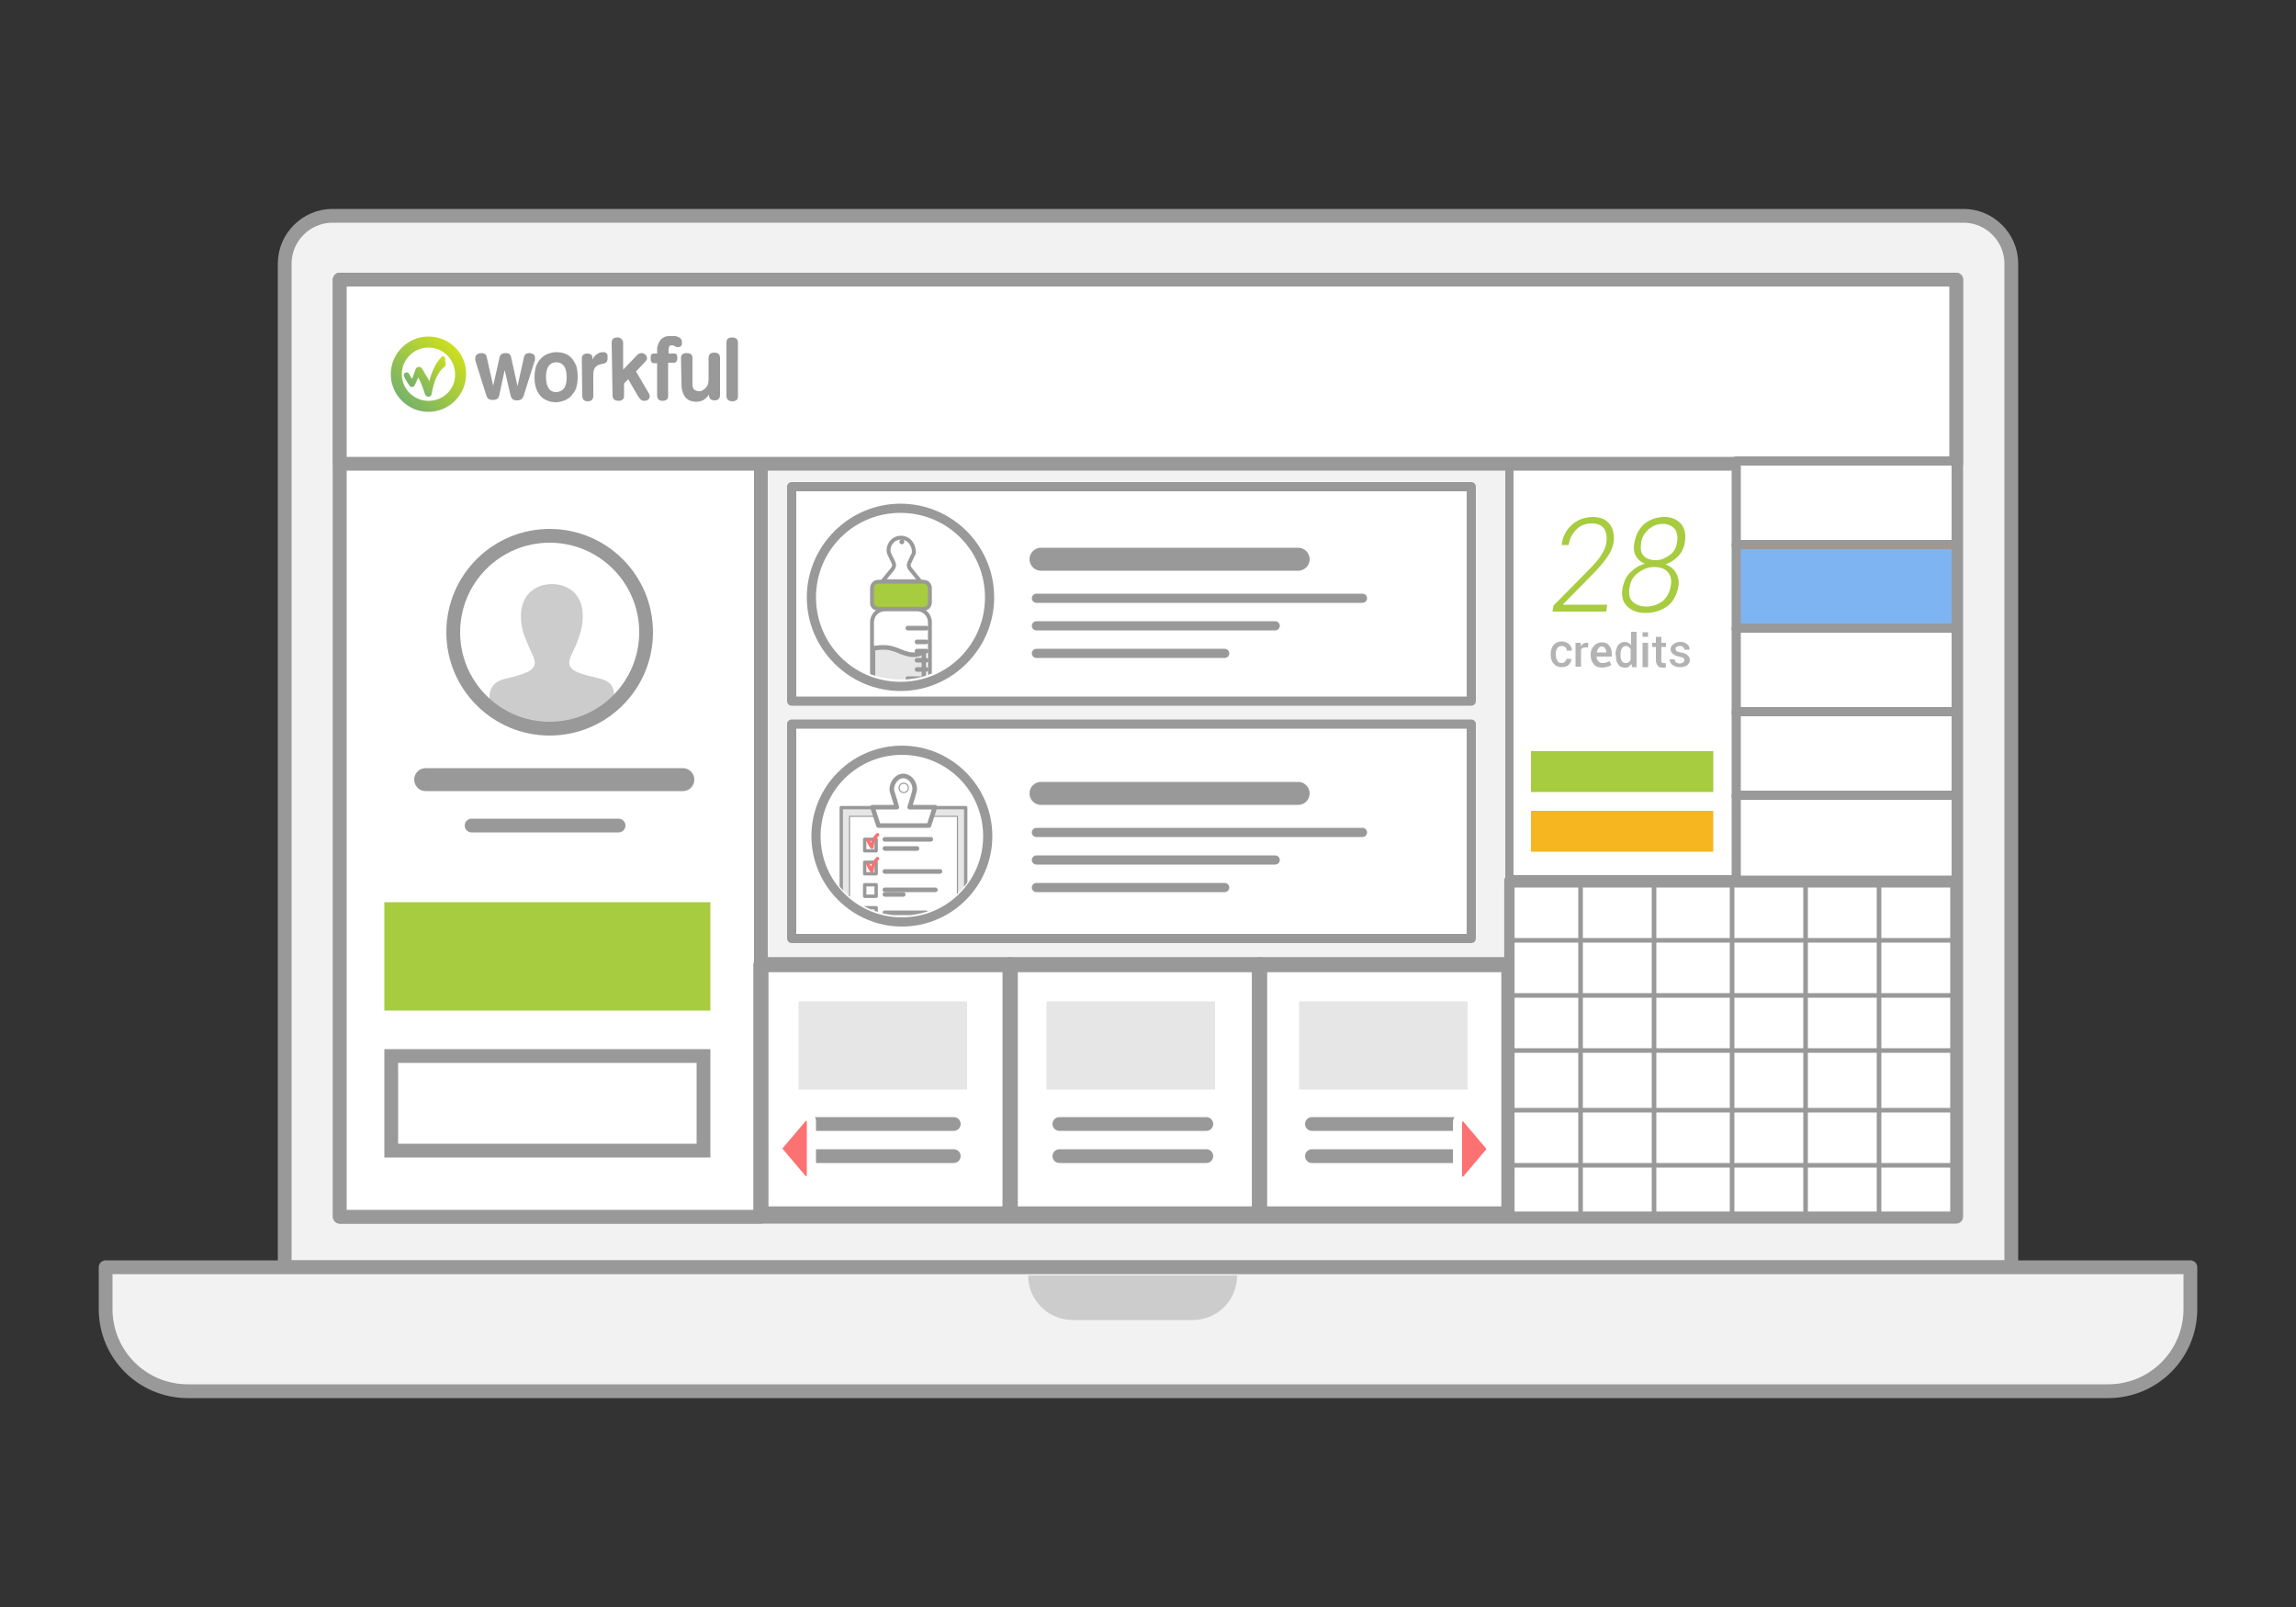 <?xml version="1.0" encoding="utf-8"?>
<!-- Generator: Adobe Illustrator 18.1.1, SVG Export Plug-In . SVG Version: 6.00 Build 0)  -->
<svg version="1.1" id="Layer_1" xmlns="http://www.w3.org/2000/svg" xmlns:xlink="http://www.w3.org/1999/xlink" x="0px" y="0px"
	 viewBox="0 0 500 350" enable-background="new 0 0 500 350" xml:space="preserve">
<rect x="0" y="0" width="500" height="350" fill="#333333" stroke="none"/>
<g>
	
		<path fill="#F2F2F2" stroke="#999999" stroke-width="3" stroke-linecap="round" stroke-linejoin="round" stroke-miterlimit="10" d="
		M438,276H62V57.4C62,51.7,66.7,47,72.4,47h355.2c5.7,0,10.4,4.7,10.4,10.4V276z"/>
	
		<path fill="#F2F2F2" stroke="#999999" stroke-width="3" stroke-linecap="round" stroke-linejoin="round" stroke-miterlimit="10" d="
		M459.1,303H40.9C31,303,23,295,23,285.1V276h454v9.1C477,295,469,303,459.1,303z"/>
	
		<rect x="74" y="60.9" fill="#F2F2F2" stroke="#999999" stroke-width="3" stroke-linecap="round" stroke-linejoin="round" stroke-miterlimit="10" width="352" height="204.1"/>
	
		<rect x="74" y="60.9" fill="#FFFFFF" stroke="#999999" stroke-width="3" stroke-linecap="round" stroke-linejoin="round" stroke-miterlimit="10" width="91.7" height="204.1"/>
	
		<rect x="328.7" y="100.4" fill="#FFFFFF" stroke="#999999" stroke-width="1.794" stroke-linecap="round" stroke-linejoin="round" stroke-miterlimit="10" width="49.4" height="91.1"/>
	
		<rect x="74" y="60.9" fill="#FFFFFF" stroke="#999999" stroke-width="3" stroke-linecap="round" stroke-linejoin="round" stroke-miterlimit="10" width="352" height="40.1"/>
	<g>
		<path fill="#A7CC3F" d="M349.8,133.2h-11.7l0.2-1.3l7.4-7.5c1.4-1.4,2.4-2.5,3-3.5s1-1.8,1.1-2.7c0.2-1.3,0-2.3-0.5-3.1
			c-0.5-0.7-1.4-1.1-2.6-1.1c-1.4,0-2.5,0.4-3.4,1.3c-0.9,0.9-1.5,2-1.7,3.4h-1.5l0-0.1c0.2-1.8,1-3.2,2.2-4.3s2.8-1.7,4.6-1.7
			c1.6,0,2.8,0.5,3.6,1.5c0.8,1,1.1,2.4,0.9,4c-0.2,1.2-0.7,2.3-1.5,3.4s-1.9,2.4-3.3,3.8l-6.2,6.3l0,0.1h9.6L349.8,133.2z"/>
		<path fill="#A7CC3F" d="M366.9,118.2c-0.2,1.2-0.7,2.2-1.5,3s-1.7,1.4-2.7,1.7c1,0.4,1.8,1,2.3,1.9c0.5,0.9,0.7,1.9,0.5,3
			c-0.4,1.9-1.2,3.4-2.5,4.3s-2.8,1.4-4.7,1.4c-1.7,0-3-0.5-4-1.5s-1.3-2.4-0.9-4.2c0.3-1.3,0.8-2.4,1.7-3.2
			c0.9-0.9,1.9-1.5,3.1-1.8c-0.9-0.4-1.6-1-2-1.8c-0.4-0.8-0.5-1.7-0.3-2.8c0.4-1.9,1.1-3.2,2.3-4.2c1.2-0.9,2.6-1.4,4.3-1.4
			c1.5,0,2.7,0.5,3.6,1.5C366.9,115.1,367.2,116.5,366.9,118.2z M363.8,127.8c0.3-1.4,0.1-2.4-0.6-3.2c-0.7-0.8-1.7-1.1-3-1.1
			c-1.2,0-2.3,0.4-3.4,1.2s-1.7,1.8-1.9,3.1c-0.3,1.4-0.1,2.5,0.6,3.2c0.7,0.7,1.7,1.1,3.1,1.1c1.2,0,2.3-0.4,3.4-1.1
			C362.9,130.2,363.6,129.1,363.8,127.8z M365.2,118.2c0.2-1.2,0.1-2.2-0.5-3c-0.6-0.7-1.5-1.1-2.6-1.1c-1.1,0-2.1,0.4-3,1.1
			c-0.9,0.8-1.5,1.7-1.7,2.9c-0.2,1.3-0.1,2.3,0.5,2.9c0.6,0.7,1.5,1,2.7,1c1.1,0,2-0.4,3-1.1S365,119.3,365.2,118.2z"/>
		<path fill="#B3B3B3" d="M340.1,144.4c0.3,0,0.5-0.1,0.7-0.3c0.2-0.2,0.3-0.4,0.3-0.6h1.1l0,0c0,0.5-0.2,0.9-0.6,1.3
			c-0.4,0.4-0.9,0.5-1.5,0.5c-0.8,0-1.4-0.3-1.8-0.8c-0.4-0.5-0.6-1.1-0.6-1.9v-0.2c0-0.8,0.2-1.4,0.6-1.9c0.4-0.5,1-0.8,1.8-0.8
			c0.6,0,1.2,0.2,1.6,0.6s0.6,0.8,0.6,1.4l0,0h-1.1c0-0.3-0.1-0.5-0.3-0.7c-0.2-0.2-0.4-0.3-0.8-0.3c-0.4,0-0.8,0.2-1,0.5
			c-0.2,0.3-0.3,0.7-0.3,1.2v0.2c0,0.5,0.1,0.9,0.3,1.2C339.3,144.3,339.6,144.4,340.1,144.4z"/>
		<path fill="#B3B3B3" d="M345.8,141l-0.5,0c-0.2,0-0.4,0-0.6,0.1c-0.2,0.1-0.3,0.2-0.4,0.4v3.7h-1.2V140h1.1l0.1,0.8
			c0.1-0.3,0.3-0.5,0.5-0.6c0.2-0.2,0.5-0.2,0.7-0.2c0.1,0,0.1,0,0.2,0c0.1,0,0.1,0,0.2,0L345.8,141z"/>
		<path fill="#B3B3B3" d="M348.9,145.4c-0.8,0-1.4-0.2-1.8-0.7c-0.4-0.5-0.7-1.1-0.7-1.9v-0.2c0-0.8,0.2-1.4,0.7-1.9
			c0.4-0.5,1-0.8,1.7-0.8c0.7,0,1.3,0.2,1.6,0.7c0.4,0.4,0.6,1,0.6,1.7v0.7h-3.3l0,0c0,0.4,0.1,0.8,0.4,1c0.2,0.3,0.5,0.4,0.9,0.4
			c0.3,0,0.6,0,0.8-0.1s0.5-0.2,0.7-0.3l0.4,0.8c-0.2,0.2-0.5,0.3-0.8,0.4S349.4,145.4,348.9,145.4z M348.8,140.8
			c-0.3,0-0.5,0.1-0.7,0.4s-0.3,0.5-0.4,0.9l0,0h2.1V142c0-0.3-0.1-0.6-0.3-0.8C349.4,140.9,349.1,140.8,348.8,140.8z"/>
		<path fill="#B3B3B3" d="M351.8,142.7c0-0.8,0.2-1.5,0.5-2.1c0.4-0.5,0.9-0.8,1.5-0.8c0.3,0,0.5,0.1,0.8,0.2s0.4,0.3,0.6,0.5v-2.9
			h1.2v7.7h-1l-0.1-0.7c-0.2,0.2-0.4,0.4-0.6,0.6s-0.5,0.2-0.8,0.2c-0.7,0-1.2-0.2-1.5-0.7c-0.4-0.5-0.5-1.1-0.5-1.9V142.7z
			 M352.9,142.8c0,0.5,0.1,0.9,0.3,1.2c0.2,0.3,0.5,0.4,0.9,0.4c0.3,0,0.5-0.1,0.6-0.2c0.2-0.1,0.3-0.3,0.4-0.5v-2.3
			c-0.1-0.2-0.3-0.3-0.4-0.5c-0.2-0.1-0.4-0.2-0.6-0.2c-0.4,0-0.7,0.2-0.9,0.5c-0.2,0.3-0.3,0.8-0.3,1.3V142.8z"/>
		<path fill="#B3B3B3" d="M358.9,138.7h-1.2v-1h1.2V138.7z M358.9,145.3h-1.2V140h1.2V145.3z"/>
		<path fill="#B3B3B3" d="M361.8,138.7v1.3h1v0.9h-1v2.9c0,0.2,0,0.4,0.1,0.5c0.1,0.1,0.2,0.1,0.4,0.1c0.1,0,0.1,0,0.2,0
			c0.1,0,0.1,0,0.2,0l0.1,0.9c-0.1,0.1-0.2,0.1-0.4,0.1s-0.3,0-0.4,0c-0.4,0-0.8-0.1-1-0.4s-0.4-0.7-0.4-1.2v-2.9h-0.8V140h0.8v-1.3
			H361.8z"/>
		<path fill="#B3B3B3" d="M366.8,143.8c0-0.2-0.1-0.3-0.2-0.5c-0.2-0.1-0.5-0.2-0.9-0.3c-0.6-0.1-1.1-0.3-1.4-0.6
			c-0.3-0.2-0.5-0.6-0.5-1c0-0.4,0.2-0.8,0.6-1.1s0.9-0.5,1.5-0.5c0.6,0,1.2,0.2,1.5,0.5c0.4,0.3,0.6,0.7,0.5,1.2l0,0h-1.1
			c0-0.2-0.1-0.4-0.3-0.6c-0.2-0.2-0.4-0.2-0.7-0.2c-0.3,0-0.5,0.1-0.7,0.2s-0.2,0.3-0.2,0.5c0,0.2,0.1,0.3,0.2,0.4s0.4,0.2,0.9,0.3
			c0.7,0.1,1.2,0.3,1.5,0.6c0.3,0.3,0.5,0.6,0.5,1c0,0.5-0.2,0.9-0.6,1.2s-0.9,0.4-1.6,0.4c-0.7,0-1.2-0.2-1.6-0.5s-0.6-0.8-0.6-1.2
			l0,0h1.1c0,0.3,0.1,0.5,0.3,0.7c0.2,0.1,0.5,0.2,0.8,0.2c0.3,0,0.5-0.1,0.7-0.2C366.7,144.2,366.8,144,366.8,143.8z"/>
	</g>
	
		<rect x="165.7" y="210.1" fill="#FFFFFF" stroke="#999999" stroke-width="3.301" stroke-linecap="round" stroke-linejoin="round" stroke-miterlimit="10" width="54.3" height="54.3"/>
	
		<rect x="220" y="210.1" fill="#FFFFFF" stroke="#999999" stroke-width="3.301" stroke-linecap="round" stroke-linejoin="round" stroke-miterlimit="10" width="54.3" height="54.3"/>
	
		<rect x="274.3" y="210.1" fill="#FFFFFF" stroke="#999999" stroke-width="3.301" stroke-linecap="round" stroke-linejoin="round" stroke-miterlimit="10" width="54.3" height="54.3"/>
	
		<line fill="none" stroke="#999999" stroke-width="5" stroke-linecap="round" stroke-linejoin="round" stroke-miterlimit="10" x1="92.7" y1="169.8" x2="148.7" y2="169.8"/>
	
		<line fill="none" stroke="#999999" stroke-width="3" stroke-linecap="round" stroke-linejoin="round" stroke-miterlimit="10" x1="230.7" y1="244.8" x2="262.7" y2="244.8"/>
	
		<line fill="none" stroke="#999999" stroke-width="3" stroke-linecap="round" stroke-linejoin="round" stroke-miterlimit="10" x1="230.7" y1="251.8" x2="262.7" y2="251.8"/>
	
		<line fill="none" stroke="#999999" stroke-width="3" stroke-linecap="round" stroke-linejoin="round" stroke-miterlimit="10" x1="285.7" y1="244.8" x2="317.7" y2="244.8"/>
	
		<line fill="none" stroke="#999999" stroke-width="3" stroke-linecap="round" stroke-linejoin="round" stroke-miterlimit="10" x1="285.7" y1="251.8" x2="317.7" y2="251.8"/>
	
		<line fill="none" stroke="#999999" stroke-width="3" stroke-linecap="round" stroke-linejoin="round" stroke-miterlimit="10" x1="175.7" y1="244.8" x2="207.7" y2="244.8"/>
	
		<line fill="none" stroke="#999999" stroke-width="3" stroke-linecap="round" stroke-linejoin="round" stroke-miterlimit="10" x1="102.7" y1="179.8" x2="134.7" y2="179.8"/>
	
		<line fill="none" stroke="#999999" stroke-width="3" stroke-linecap="round" stroke-linejoin="round" stroke-miterlimit="10" x1="175.7" y1="251.8" x2="207.7" y2="251.8"/>
	<rect x="83.7" y="196.5" fill="#A7CC3F" width="71" height="23.6"/>
	<rect x="333.4" y="176.6" fill="#F5B620" width="39.7" height="8.9"/>
	<rect x="333.4" y="163.6" fill="#A7CC3F" width="39.7" height="8.9"/>
	<g>
		<path fill="#999999" d="M151.7,231.5v17.6h-65v-17.6H151.7 M154.7,228.5h-71v23.6h71V228.5L154.7,228.5z"/>
	</g>
	<rect x="227.9" y="218.1" fill="#E6E6E6" width="36.7" height="19.2"/>
	<rect x="173.9" y="218.1" fill="#E6E6E6" width="36.7" height="19.2"/>
	<rect x="282.9" y="218.1" fill="#E6E6E6" width="36.7" height="19.2"/>
	<path fill="#FC7171" stroke="#FFFFFF" stroke-width="2" stroke-miterlimit="10" d="M174.7,256.8l-5-5.9c-0.4-0.4-0.4-1,0-1.5l5-5.9
		c0.7-0.8,2-0.3,2,0.7v11.7C176.7,257.1,175.3,257.6,174.7,256.8z"/>
	<path fill="#FC7171" stroke="#FFFFFF" stroke-width="2" stroke-miterlimit="10" d="M319.4,243.6l5,5.9c0.4,0.4,0.4,1,0,1.5l-5,5.9
		c-0.7,0.8-2,0.3-2-0.7v-11.7C317.4,243.3,318.8,242.8,319.4,243.6z"/>
	<g>
		
			<linearGradient id="SVGID_1_" gradientUnits="userSpaceOnUse" x1="128.07" y1="897.237" x2="136.215" y2="905.383" gradientTransform="matrix(1.429 0 0 -1.429 -95.429 1369.095)">
			<stop  offset="0" style="stop-color:#78B368"/>
			<stop  offset="1" style="stop-color:#CEE01C"/>
		</linearGradient>
		<path fill="url(#SVGID_1_)" d="M93.3,73.3c-4.5,0-8.2,3.7-8.2,8.2c0,4.5,3.7,8.2,8.2,8.2c4.5,0,8.2-3.7,8.2-8.2
			C101.6,77,97.9,73.3,93.3,73.3z M93.3,87.3c-3.2,0-5.8-2.6-5.8-5.8c0-3.2,2.6-5.8,5.8-5.8c3.2,0,5.8,2.6,5.8,5.8
			C99.2,84.7,96.6,87.3,93.3,87.3z"/>
		
			<linearGradient id="SVGID_2_" gradientUnits="userSpaceOnUse" x1="129.913" y1="899.014" x2="134.728" y2="903.83" gradientTransform="matrix(1.429 0 0 -1.429 -95.429 1369.095)">
			<stop  offset="0" style="stop-color:#78B368"/>
			<stop  offset="1" style="stop-color:#CEE01C"/>
		</linearGradient>
		<path fill="url(#SVGID_2_)" d="M96.5,77.6c-0.1,0-0.2,0-0.3,0.1c-1.4,1.4-2.3,3.6-2.7,5.3c-0.2-0.4-0.4-0.8-0.7-1.2
			c-0.2-0.4-0.5-0.8-0.8-1.4c-0.1-0.1-0.3-0.5-0.7-0.5s-0.7,0.2-0.8,0.5c-0.1,0.3-0.2,0.7-0.4,1.1c-0.1,0.3-0.2,0.7-0.4,1
			c-0.1-0.1-0.2-0.3-0.3-0.5c-0.1-0.2-0.2-0.4-0.4-0.7c-0.1-0.1-0.2-0.2-0.4-0.2c-0.2,0-0.4,0.1-0.5,0.2c-0.2,0.2-0.2,0.5-0.1,0.7
			c0.4,0.9,0.7,1.2,1.1,1.9c0.1,0.1,0.3,0.4,0.6,0.4c0.3,0,0.5-0.2,0.6-0.4c0.3-0.6,0.6-1.2,0.8-1.7v0c0.7,1.4,1.1,2.5,1.4,3.5
			c0.1,0.4,0.4,0.7,0.7,0.7c0.2,0,0.7,0,0.8-0.6c0.5-2.9,1.4-4.9,2.8-5.9c0.5-0.4,0.1-1.4,0.1-1.5C97.1,78,96.8,77.6,96.5,77.6z"/>
		<g>
			<path fill="#999999" d="M103.6,78.8c-0.1-0.2-0.1-0.4-0.1-0.5s0-0.2,0-0.3c0-0.4,0.1-0.6,0.4-0.8c0.2-0.2,0.6-0.3,1-0.3
				c0.3,0,0.5,0.1,0.7,0.2c0.2,0.1,0.4,0.4,0.4,0.7l1.4,6.2l1.4-6.2c0.1-0.6,0.6-0.9,1.3-0.9c0.5,0,0.8,0.1,0.9,0.3
				c0.2,0.2,0.3,0.4,0.3,0.6l1.4,6.3l1.4-6.3c0.1-0.3,0.2-0.6,0.4-0.7c0.2-0.1,0.4-0.2,0.7-0.2c0.4,0,0.7,0.1,1,0.3s0.3,0.5,0.3,0.8
				c0,0.1,0,0.2,0,0.3c0,0.1,0,0.3-0.1,0.4l-2.4,7.6c-0.1,0.2-0.2,0.4-0.4,0.6c-0.2,0.2-0.5,0.3-1,0.3c-0.5,0-0.8-0.1-1-0.3
				c-0.2-0.2-0.3-0.4-0.4-0.7l-1.3-5.6l-1.2,5.6c-0.1,0.3-0.2,0.6-0.5,0.7c-0.2,0.2-0.6,0.2-0.9,0.2c-0.5,0-0.8-0.1-1-0.3
				c-0.2-0.2-0.3-0.4-0.4-0.7L103.6,78.8z"/>
			<path fill="#999999" d="M116.4,82.2c0-0.8,0.1-1.6,0.3-2.3c0.2-0.7,0.6-1.3,1-1.7c0.4-0.5,0.9-0.8,1.5-1.1
				c0.6-0.2,1.2-0.4,1.9-0.4c0.7,0,1.4,0.1,1.9,0.3c0.6,0.2,1.1,0.6,1.5,1c0.4,0.5,0.7,1,1,1.7c0.2,0.7,0.3,1.5,0.3,2.4
				c0,0.8-0.1,1.6-0.3,2.3c-0.2,0.7-0.6,1.2-1,1.7c-0.4,0.5-0.9,0.8-1.5,1.1c-0.6,0.2-1.2,0.4-1.9,0.4c-0.7,0-1.4-0.1-2-0.4
				c-0.6-0.2-1.1-0.6-1.5-1.1c-0.4-0.5-0.7-1-0.9-1.7C116.5,83.8,116.4,83,116.4,82.2z M121.1,85.4c0.7,0,1.3-0.3,1.7-0.8
				c0.4-0.5,0.6-1.3,0.6-2.4c0-1.1-0.2-2-0.6-2.5c-0.4-0.5-0.9-0.8-1.7-0.8c-0.7,0-1.2,0.3-1.6,0.8c-0.4,0.5-0.6,1.4-0.6,2.4
				c0,1.1,0.2,1.9,0.6,2.5C119.9,85.2,120.5,85.4,121.1,85.4z"/>
			<path fill="#999999" d="M126.7,78c0-0.3,0.1-0.5,0.3-0.7c0.2-0.2,0.5-0.3,0.9-0.3c0.3,0,0.6,0.1,0.8,0.2c0.2,0.1,0.3,0.4,0.3,0.7
				v0.4c0.2-0.4,0.5-0.8,0.9-1.1c0.4-0.3,0.8-0.5,1.3-0.5c0.3,0,0.5,0,0.7,0.1c0.1,0.1,0.3,0.2,0.3,0.3c0.1,0.1,0.1,0.3,0.1,0.4
				c0,0.1,0,0.3,0,0.4c0,0.1,0,0.2,0,0.4c0,0.1-0.1,0.2-0.1,0.4c-0.1,0.1-0.2,0.2-0.3,0.3c-0.1,0.1-0.3,0.2-0.5,0.2
				c-0.2,0-0.5,0.1-0.7,0.2c-0.2,0-0.5,0.1-0.7,0.3c-0.4,0.2-0.6,0.6-0.7,1c-0.1,0.5-0.1,1-0.1,1.7v3.8c0,0.4-0.1,0.7-0.3,0.9
				c-0.2,0.2-0.5,0.3-0.9,0.3c-0.8,0-1.2-0.4-1.2-1.2L126.7,78L126.7,78z"/>
			<path fill="#999999" d="M133.2,74.7c0-0.4,0.1-0.7,0.3-0.9c0.2-0.2,0.5-0.3,1-0.3c0.3,0,0.6,0.1,0.8,0.3c0.2,0.2,0.4,0.5,0.4,0.8
				v5.9l2.7-2.8c0.2-0.2,0.4-0.4,0.6-0.6c0.2-0.1,0.4-0.2,0.7-0.2c0.2,0,0.3,0,0.5,0.1c0.1,0.1,0.3,0.2,0.4,0.3
				c0.1,0.1,0.2,0.2,0.2,0.3c0,0.1,0.1,0.2,0.1,0.4c0,0.1,0,0.3-0.1,0.4c-0.1,0.1-0.2,0.3-0.3,0.4l-2,2.1l2.7,4.6
				c0.1,0.1,0.1,0.2,0.2,0.4c0,0.1,0.1,0.2,0.1,0.3c0,0.3-0.1,0.6-0.3,0.8c-0.2,0.2-0.5,0.3-0.9,0.3c-0.3,0-0.6-0.1-0.8-0.3
				c-0.2-0.2-0.4-0.5-0.6-0.8l-2.1-3.6l-0.9,0.9v2.7c0,0.4-0.1,0.7-0.3,0.8c-0.2,0.2-0.5,0.3-0.9,0.3c-0.8,0-1.3-0.4-1.3-1.1
				L133.2,74.7L133.2,74.7z"/>
			<path fill="#999999" d="M143.1,79.1h-0.8c-0.2,0-0.4-0.1-0.5-0.4c-0.1-0.2-0.1-0.4-0.1-0.7s0-0.5,0.1-0.7
				c0.1-0.2,0.3-0.3,0.5-0.3h0.8v-0.7c0-0.4,0-0.8,0.2-1.2c0.1-0.4,0.3-0.7,0.5-1c0.2-0.3,0.5-0.5,0.9-0.7c0.4-0.2,0.8-0.2,1.3-0.2
				c0.3,0,0.6,0,0.9,0c0.3,0,0.6,0.1,0.8,0.2c0.2,0.1,0.4,0.2,0.6,0.4c0.1,0.2,0.2,0.4,0.2,0.7c0,0.1,0,0.2,0,0.4s0,0.2-0.1,0.3
				c-0.1,0.3-0.4,0.4-0.7,0.4c-0.3,0-0.5,0-0.7-0.2c-0.2-0.1-0.4-0.2-0.7-0.2c-0.5,0-0.7,0.3-0.7,1V77h1.3c0.2,0,0.4,0.1,0.5,0.3
				s0.1,0.5,0.1,0.7c0,0.2,0,0.5-0.2,0.7c-0.1,0.2-0.3,0.3-0.5,0.3h-1.3v7.2c0,0.4-0.1,0.7-0.3,0.8c-0.2,0.2-0.5,0.3-0.9,0.3
				c-0.4,0-0.7-0.1-0.9-0.3c-0.2-0.2-0.3-0.5-0.3-0.8L143.1,79.1L143.1,79.1z"/>
			<path fill="#999999" d="M148.3,78c0-0.4,0.1-0.7,0.3-0.8c0.2-0.2,0.5-0.3,0.9-0.3c0.4,0,0.7,0.1,0.9,0.2s0.4,0.4,0.4,0.8v5.3
				c0,0.3,0,0.5,0,0.7c0,0.2,0.1,0.4,0.1,0.5c0.1,0.3,0.3,0.5,0.5,0.6c0.2,0.1,0.5,0.2,0.8,0.2c0.3,0,0.6,0,0.8-0.2
				c0.2-0.1,0.4-0.3,0.6-0.4c0.1-0.2,0.3-0.4,0.4-0.5c0.1-0.2,0.1-0.4,0.2-0.5c0-0.2,0.1-0.5,0.1-0.8c0-0.3,0-0.5,0-0.7v-4.1
				c0-0.4,0.1-0.7,0.3-0.9c0.2-0.2,0.5-0.3,1-0.3c0.4,0,0.7,0.1,0.9,0.3c0.2,0.2,0.3,0.5,0.3,0.8v8.1c0,0.4-0.1,0.7-0.3,0.9
				c-0.2,0.2-0.5,0.3-0.9,0.3c-0.3,0-0.6-0.1-0.8-0.2c-0.2-0.1-0.4-0.5-0.4-0.9v-0.2c-0.2,0.4-0.6,0.7-1,1.1c-0.5,0.3-1,0.5-1.8,0.5
				c-1.1,0-2-0.4-2.5-1.2c-0.3-0.5-0.5-1-0.6-1.5s-0.1-1.1-0.1-1.6L148.3,78L148.3,78z"/>
			<path fill="#999999" d="M158.2,74.6c0-0.8,0.4-1.1,1.3-1.1c0.3,0,0.6,0.1,0.8,0.2c0.2,0.2,0.4,0.4,0.4,0.8v11.8
				c0,0.4-0.1,0.7-0.3,0.8c-0.2,0.2-0.5,0.3-0.9,0.3c-0.8,0-1.3-0.4-1.3-1.1V74.6z"/>
		</g>
	</g>
	<path fill="#CCCCCC" d="M106.6,151.2c0.4-2.3,1.9-3.1,4-3.5c1-0.2,1.9-0.5,2.9-0.8c0.5-0.2,1-0.4,1.5-0.6c1.5-0.8,1.8-1.8,1.1-3.4
		c-0.7-1.4-1.3-2.9-1.9-4.4c-0.6-1.7-0.9-3.5-0.7-5.4c0.4-3.7,3.1-5.9,6.8-5.9c3.9,0.1,6.5,2.6,6.6,6.6c0.1,2.4-0.6,4.6-1.5,6.8
		c-0.3,0.6-0.6,1.2-0.9,1.9c-1,2-0.6,3.2,1.5,4c1.3,0.5,2.6,0.8,3.9,1.1c0.5,0.1,0.9,0.2,1.4,0.4c1.4,0.5,2.3,1.4,2.4,2.9
		c0.1,1.1,0,2.2,0,3.4c-0.2,0-0.4,0.1-0.7,0.1c-9.5,3.8-15.5,4.2-25.7,0c-0.2-0.1-0.5,0-0.7-0.1
		C106.6,153.4,106.6,152.3,106.6,151.2z"/>
	
		<circle fill="none" stroke="#999999" stroke-width="3" stroke-linecap="round" stroke-linejoin="round" stroke-miterlimit="10" cx="119.7" cy="137.7" r="21"/>
	
		<rect x="172.4" y="106" fill="#FFFFFF" stroke="#999999" stroke-width="2" stroke-linecap="round" stroke-linejoin="round" stroke-miterlimit="10" width="148" height="46.7"/>
	
		<rect x="172.4" y="157.7" fill="#FFFFFF" stroke="#999999" stroke-width="2" stroke-linecap="round" stroke-linejoin="round" stroke-miterlimit="10" width="148" height="46.7"/>
	<g>
		<path fill="#999999" d="M196.1,111.7c10.2,0,18.4,8.2,18.4,18.4s-8.2,18.4-18.4,18.4c-10.2,0-18.4-8.2-18.4-18.4
			S185.9,111.7,196.1,111.7 M196.1,109.7c-11.2,0-20.4,9.2-20.4,20.4c0,11.2,9.2,20.4,20.4,20.4c11.2,0,20.4-9.2,20.4-20.4
			C216.5,118.8,207.3,109.7,196.1,109.7L196.1,109.7z"/>
	</g>
	<g>
		<defs>
			<circle id="SVGID_3_" cx="196.1" cy="129.6" r="18.4"/>
		</defs>
		<clipPath id="SVGID_4_">
			<use xlink:href="#SVGID_3_"  overflow="visible"/>
		</clipPath>
		<g clip-path="url(#SVGID_4_)">
			<g>
				<path fill="#E6E6E6" stroke="#999999" stroke-miterlimit="10" d="M198.8,142.6c-2.4-0.1-3.8-1.7-6.6-1.6c-0.6,0-1.1,0.1-2.1,0.2
					v17.6c0,1.4,3,4,4.4,4h6.2c1.4,0,0.5-2.7,0.5-4v-17.3C201.2,142.1,200.1,142.6,198.8,142.6z"/>
			</g>
			
				<path fill="none" stroke="#999999" stroke-width="0.852" stroke-linecap="round" stroke-linejoin="round" stroke-miterlimit="10" d="
				M192.7,161.8h7c1.6,0,2.8-1.3,2.8-2.8v-23.5c0-1.6-1.3-2.8-2.8-2.8h-7c-1.6,0-2.8,1.3-2.8,2.8V159
				C189.8,160.6,191.1,161.8,192.7,161.8z"/>
			
				<path fill="#FFFFFF" stroke="#999999" stroke-width="0.852" stroke-linecap="round" stroke-linejoin="round" stroke-miterlimit="10" d="
				M197.9,117.7L197.9,117.7c-1-0.8-2.4-0.8-3.4,0l0,0c-0.8,0.7-1.2,1.8-0.9,2.8l1,2.1c0.2,0.4,0.1,0.9-0.2,1.3l-2.2,2.7h4.1h4.1
				l-2.2-2.7c-0.3-0.4-0.4-0.9-0.2-1.3l1-2.1C199.1,119.5,198.7,118.4,197.9,117.7z"/>
			
				<line fill="#E6E6E6" stroke="#999999" stroke-linecap="round" stroke-linejoin="round" stroke-miterlimit="10" x1="201.7" y1="136.8" x2="197.7" y2="136.8"/>
			
				<line fill="#E6E6E6" stroke="#999999" stroke-linecap="round" stroke-linejoin="round" stroke-miterlimit="10" x1="201.7" y1="145.8" x2="199.7" y2="145.8"/>
			
				<line fill="#E6E6E6" stroke="#999999" stroke-linecap="round" stroke-linejoin="round" stroke-miterlimit="10" x1="201.7" y1="143.8" x2="199.7" y2="143.8"/>
			
				<line fill="#E6E6E6" stroke="#999999" stroke-linecap="round" stroke-linejoin="round" stroke-miterlimit="10" x1="201.7" y1="141.8" x2="199.7" y2="141.8"/>
			
				<line fill="#E6E6E6" stroke="#999999" stroke-linecap="round" stroke-linejoin="round" stroke-miterlimit="10" x1="201.7" y1="139.8" x2="199.7" y2="139.8"/>
			
				<line fill="#E6E6E6" stroke="#999999" stroke-linecap="round" stroke-linejoin="round" stroke-miterlimit="10" x1="201.7" y1="155.8" x2="199.7" y2="155.8"/>
			
				<line fill="#E6E6E6" stroke="#999999" stroke-linecap="round" stroke-linejoin="round" stroke-miterlimit="10" x1="201.7" y1="153.8" x2="199.7" y2="153.8"/>
			
				<line fill="#E6E6E6" stroke="#999999" stroke-linecap="round" stroke-linejoin="round" stroke-miterlimit="10" x1="201.7" y1="151.8" x2="199.7" y2="151.8"/>
			
				<line fill="#E6E6E6" stroke="#999999" stroke-linecap="round" stroke-linejoin="round" stroke-miterlimit="10" x1="201.7" y1="149.8" x2="199.7" y2="149.8"/>
			
				<line fill="#E6E6E6" stroke="#999999" stroke-linecap="round" stroke-linejoin="round" stroke-miterlimit="10" x1="201.7" y1="147.8" x2="197.7" y2="147.8"/>
			
				<line fill="#E6E6E6" stroke="#999999" stroke-linecap="round" stroke-linejoin="round" stroke-miterlimit="10" x1="201.7" y1="158.8" x2="197.7" y2="158.8"/>
			
				<line fill="none" stroke="#999999" stroke-width="1.072" stroke-linecap="round" stroke-linejoin="round" stroke-miterlimit="10" x1="196.4" y1="118" x2="196.4" y2="118"/>
			<path fill="#A7CC3F" stroke="#999999" stroke-width="0.852" stroke-miterlimit="10" d="M191.3,132.6h9.8c0.8,0,1.4-0.6,1.4-1.4
				v-3.1c0-0.8-0.6-1.4-1.4-1.4h-9.8c-0.8,0-1.4,0.6-1.4,1.4v3.1C189.8,132,190.5,132.6,191.3,132.6z"/>
		</g>
	</g>
	<g>
		<path fill="#FFFFFF" d="M196.4,200.9c-10.3,0-18.7-8.4-18.7-18.7c0-10.3,8.4-18.7,18.7-18.7s18.7,8.4,18.7,18.7
			C215.1,192.5,206.7,200.9,196.4,200.9z"/>
		<path fill="#999999" d="M196.4,164.4c9.8,0,17.7,7.9,17.7,17.7c0,9.8-7.9,17.7-17.7,17.7c-9.8,0-17.7-7.9-17.7-17.7
			C178.7,172.4,186.6,164.4,196.4,164.4 M196.4,162.4c-10.9,0-19.7,8.9-19.7,19.7s8.9,19.7,19.7,19.7c10.9,0,19.7-8.9,19.7-19.7
			S207.3,162.4,196.4,162.4L196.4,162.4z"/>
	</g>
	<g>
		<defs>
			<circle id="SVGID_5_" cx="196.4" cy="181.7" r="17.7"/>
		</defs>
		<clipPath id="SVGID_6_">
			<use xlink:href="#SVGID_5_"  overflow="visible"/>
		</clipPath>
		<g clip-path="url(#SVGID_6_)">
			
				<rect x="183.2" y="175.9" fill="#E6E6E6" stroke="#999999" stroke-width="0.737" stroke-linecap="round" stroke-linejoin="round" stroke-miterlimit="10" width="27.1" height="35.6"/>
			
				<rect x="185" y="177.8" fill="#FFFFFF" stroke="#999999" stroke-width="0.246" stroke-linecap="round" stroke-linejoin="round" stroke-miterlimit="10" width="23.5" height="31.9"/>
			<g>
				<path fill="#FFFFFF" stroke="#999999" stroke-linecap="round" stroke-linejoin="round" stroke-miterlimit="10" d="M198.1,175.8
					c0.6-2,1.1-3.4,1.1-4c0-1.4-1.1-2.8-2.5-2.8c-1.4,0-2.5,1.5-2.5,2.9c0,0.6,0.6,1.9,1.1,3.9H190l1.3,4h11l1.3-4H198.1z"/>
				
					<circle fill="none" stroke="#999999" stroke-width="0.246" stroke-linecap="round" stroke-linejoin="round" stroke-miterlimit="10" cx="196.8" cy="171.6" r="1"/>
			</g>
			
				<rect x="188.3" y="182.8" fill="#FFFFFF" stroke="#999999" stroke-width="0.737" stroke-linecap="round" stroke-linejoin="round" stroke-miterlimit="10" width="2.5" height="2.5"/>
			
				<line fill="none" stroke="#999999" stroke-linecap="round" stroke-linejoin="round" stroke-miterlimit="10" x1="192.7" y1="182.8" x2="202.7" y2="182.8"/>
			
				<line fill="none" stroke="#999999" stroke-linecap="round" stroke-linejoin="round" stroke-miterlimit="10" x1="192.7" y1="184.8" x2="199.7" y2="184.8"/>
			
				<rect x="188.3" y="187.8" fill="#FFFFFF" stroke="#999999" stroke-width="0.737" stroke-linecap="round" stroke-linejoin="round" stroke-miterlimit="10" width="2.5" height="2.5"/>
			
				<line fill="none" stroke="#999999" stroke-linecap="round" stroke-linejoin="round" stroke-miterlimit="10" x1="192.7" y1="189.8" x2="204.7" y2="189.8"/>
			
				<rect x="188.3" y="192.7" fill="#FFFFFF" stroke="#999999" stroke-width="0.737" stroke-linecap="round" stroke-linejoin="round" stroke-miterlimit="10" width="2.5" height="2.5"/>
			
				<line fill="none" stroke="#999999" stroke-linecap="round" stroke-linejoin="round" stroke-miterlimit="10" x1="192.7" y1="193.8" x2="203.7" y2="193.8"/>
			
				<line fill="none" stroke="#999999" stroke-linecap="round" stroke-linejoin="round" stroke-miterlimit="10" x1="192.7" y1="194.8" x2="196.7" y2="194.8"/>
			
				<rect x="188.3" y="197.7" fill="#FFFFFF" stroke="#999999" stroke-width="0.737" stroke-linecap="round" stroke-linejoin="round" stroke-miterlimit="10" width="2.5" height="2.5"/>
			
				<line fill="none" stroke="#999999" stroke-linecap="round" stroke-linejoin="round" stroke-miterlimit="10" x1="192.7" y1="198.8" x2="201.7" y2="198.8"/>
			
				<rect x="188.3" y="202.7" fill="#FFFFFF" stroke="#999999" stroke-width="0.737" stroke-linecap="round" stroke-linejoin="round" stroke-miterlimit="10" width="2.5" height="2.5"/>
			
				<line fill="none" stroke="#999999" stroke-linecap="round" stroke-linejoin="round" stroke-miterlimit="10" x1="192.7" y1="204.8" x2="204.7" y2="204.8"/>
			
				<path fill="none" stroke="#FC7171" stroke-width="0.737" stroke-linecap="round" stroke-linejoin="round" stroke-miterlimit="10" d="
				M189,183c0,0,0.9,1.9,0.9,1.4c0-0.8,0.5-2,1.2-2.6"/>
			
				<path fill="none" stroke="#FC7171" stroke-width="0.737" stroke-linecap="round" stroke-linejoin="round" stroke-miterlimit="10" d="
				M189,188.2c0,0,0.9,1.9,0.9,1.4c0-0.8,0.5-2,1.2-2.6"/>
		</g>
	</g>
	
		<line fill="none" stroke="#999999" stroke-width="5" stroke-linecap="round" stroke-linejoin="round" stroke-miterlimit="10" x1="226.7" y1="121.8" x2="282.7" y2="121.8"/>
	
		<line fill="none" stroke="#999999" stroke-width="2" stroke-linecap="round" stroke-linejoin="round" stroke-miterlimit="10" x1="225.7" y1="130.3" x2="296.7" y2="130.3"/>
	
		<line fill="none" stroke="#999999" stroke-width="2" stroke-linecap="round" stroke-linejoin="round" stroke-miterlimit="10" x1="225.7" y1="136.3" x2="277.7" y2="136.3"/>
	
		<line fill="none" stroke="#999999" stroke-width="2" stroke-linecap="round" stroke-linejoin="round" stroke-miterlimit="10" x1="225.7" y1="142.3" x2="266.7" y2="142.3"/>
	
		<line fill="none" stroke="#999999" stroke-width="5" stroke-linecap="round" stroke-linejoin="round" stroke-miterlimit="10" x1="226.7" y1="172.8" x2="282.7" y2="172.8"/>
	
		<line fill="none" stroke="#999999" stroke-width="2" stroke-linecap="round" stroke-linejoin="round" stroke-miterlimit="10" x1="225.7" y1="181.3" x2="296.7" y2="181.3"/>
	
		<line fill="none" stroke="#999999" stroke-width="2" stroke-linecap="round" stroke-linejoin="round" stroke-miterlimit="10" x1="225.7" y1="187.3" x2="277.7" y2="187.3"/>
	
		<line fill="none" stroke="#999999" stroke-width="2" stroke-linecap="round" stroke-linejoin="round" stroke-miterlimit="10" x1="225.7" y1="193.3" x2="266.7" y2="193.3"/>
	
		<rect x="328.7" y="191.8" fill="#FFFFFF" stroke="#999999" stroke-width="2.258" stroke-linecap="round" stroke-linejoin="round" stroke-miterlimit="10" width="97.3" height="73.2"/>
	<g>
		<rect x="328.2" y="192.8" fill="none" stroke="#999999" stroke-miterlimit="10" width="97" height="73"/>
		<line fill="none" stroke="#999999" stroke-miterlimit="10" x1="328.7" y1="253.8" x2="425.7" y2="253.8"/>
		<line fill="none" stroke="#999999" stroke-miterlimit="10" x1="328.7" y1="241.8" x2="425.7" y2="241.8"/>
		<line fill="none" stroke="#999999" stroke-miterlimit="10" x1="328.7" y1="228.8" x2="425.7" y2="228.8"/>
		<line fill="none" stroke="#999999" stroke-miterlimit="10" x1="328.7" y1="216.8" x2="425.7" y2="216.8"/>
		<line fill="none" stroke="#999999" stroke-miterlimit="10" x1="328.7" y1="204.8" x2="425.7" y2="204.8"/>
		<line fill="none" stroke="#999999" stroke-miterlimit="10" x1="409.2" y1="192.3" x2="409.2" y2="265.3"/>
		<line fill="none" stroke="#999999" stroke-miterlimit="10" x1="393.2" y1="192.3" x2="393.2" y2="265.3"/>
		<line fill="none" stroke="#999999" stroke-miterlimit="10" x1="377.2" y1="192.3" x2="377.2" y2="265.3"/>
		<line fill="none" stroke="#999999" stroke-miterlimit="10" x1="360.2" y1="192.3" x2="360.2" y2="265.3"/>
		<line fill="none" stroke="#999999" stroke-miterlimit="10" x1="344.2" y1="192.3" x2="344.2" y2="265.3"/>
	</g>
	
		<rect x="378.1" y="100.4" fill="#FFFFFF" stroke="#999999" stroke-width="2" stroke-linecap="round" stroke-linejoin="round" stroke-miterlimit="10" width="47.9" height="18.5"/>
	
		<rect x="378.1" y="118.6" fill="#7EB4F1" stroke="#999999" stroke-width="2" stroke-linecap="round" stroke-linejoin="round" stroke-miterlimit="10" width="47.9" height="18.5"/>
	
		<rect x="378.1" y="136.8" fill="#FFFFFF" stroke="#999999" stroke-width="2" stroke-linecap="round" stroke-linejoin="round" stroke-miterlimit="10" width="47.9" height="18.5"/>
	
		<rect x="378.1" y="155" fill="#FFFFFF" stroke="#999999" stroke-width="2" stroke-linecap="round" stroke-linejoin="round" stroke-miterlimit="10" width="47.9" height="18.5"/>
	
		<rect x="378.1" y="173.2" fill="#FFFFFF" stroke="#999999" stroke-width="2" stroke-linecap="round" stroke-linejoin="round" stroke-miterlimit="10" width="47.9" height="18.5"/>
</g>
<path fill="#CCCCCC" d="M259.7,287.5h-26.1c-5.3,0-9.7-4.3-9.7-9.7v0h45.5v0C269.4,283.2,265.1,287.5,259.7,287.5z"/>
</svg>
